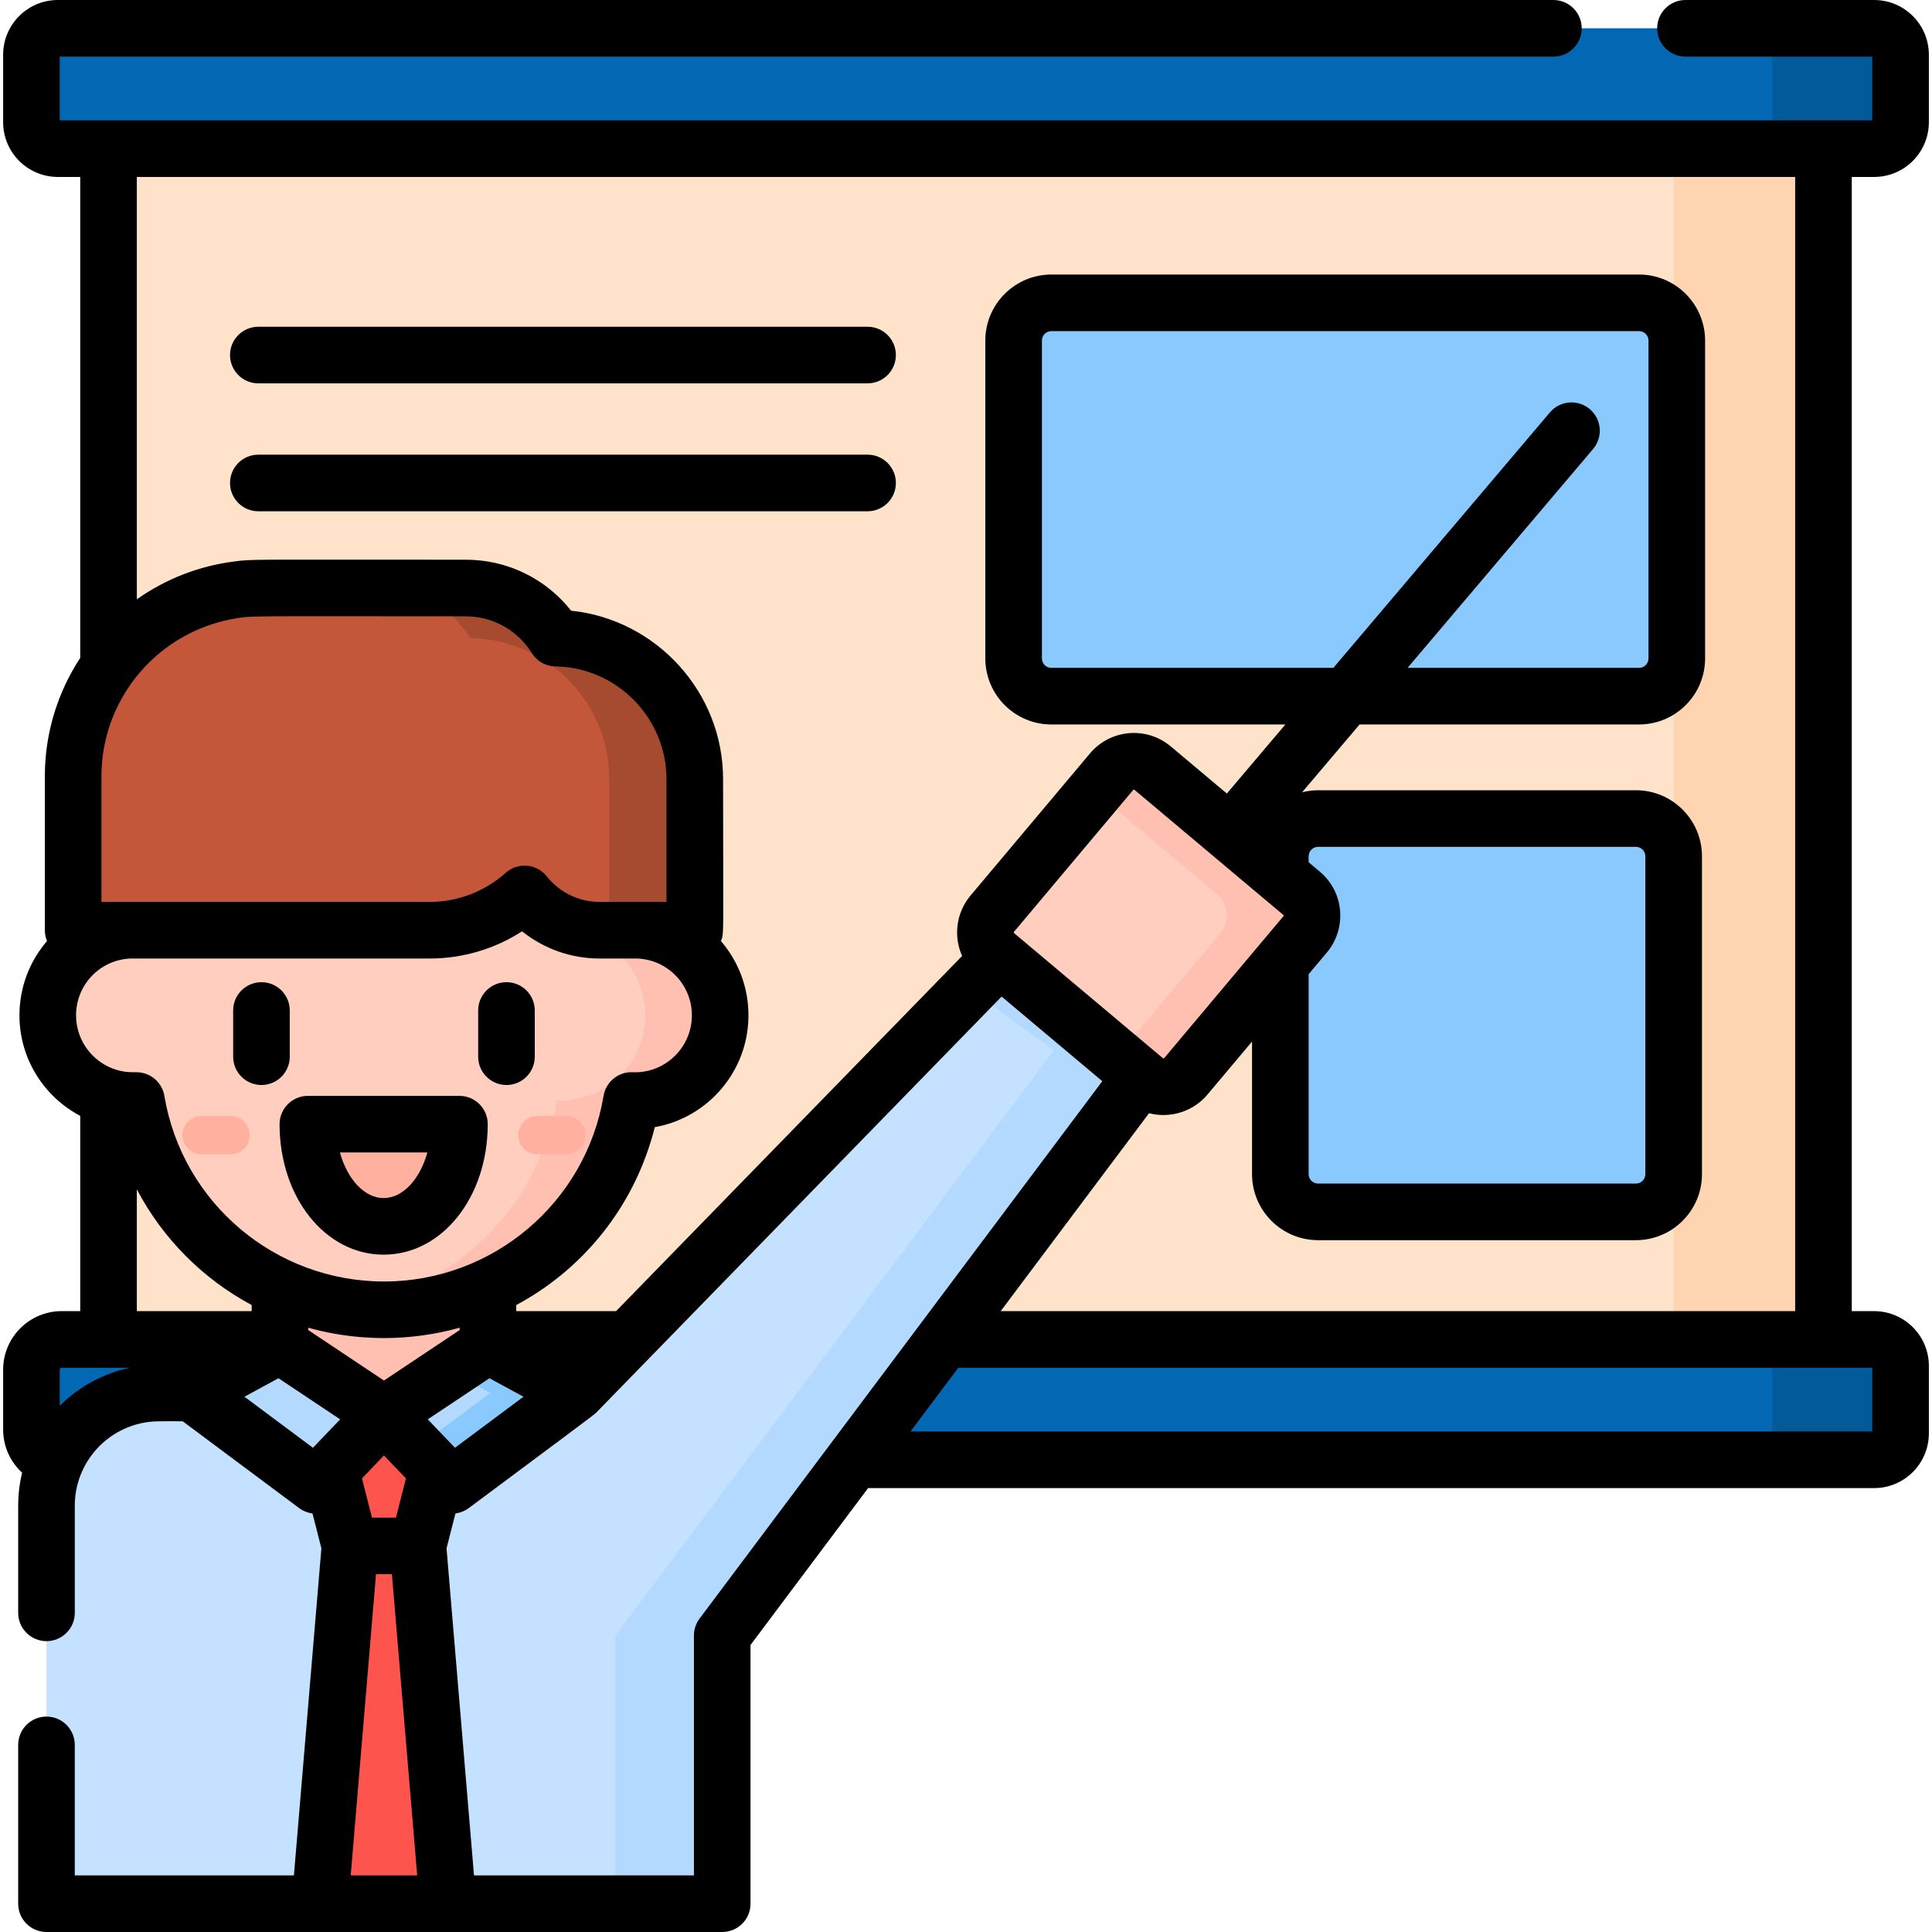 <svg id="Capa_1" enable-background="new 0 0 512 512" height="512" viewBox="0 0 512 512" width="512" xmlns="http://www.w3.org/2000/svg"><g><g><path d="m28.762 26.104h454.475v344.81h-454.475z" fill="#fee2ca"/><path d="m443.54 26.104h39.698v344.81h-39.698z" fill="#fed5b0"/><path d="m495.669 39.393h-479.338c-4.418 0-8-3.582-8-8v-15.893c0-4.418 3.582-8 8-8h479.338c4.418 0 8 3.582 8 8v15.893c0 4.418-3.582 8-8 8z" fill="#0268b4"/><path d="m495.669 386.86h-479.338c-4.418 0-8-3.582-8-8v-15.893c0-4.418 3.582-8 8-8h479.338c4.418 0 8 3.582 8 8v15.893c0 4.419-3.582 8-8 8z" fill="#0268b4"/><path d="m278.62 80.256h155.748c5.523 0 10 4.477 10 10v84.236c0 5.523-4.477 10-10 10h-155.748c-5.523 0-10-4.477-10-10v-84.236c0-5.523 4.477-10 10-10z" fill="#8ac9fe"/><path d="m349.304 216.923h84.236c5.523 0 10 4.477 10 10v84.236c0 5.523-4.477 10-10 10h-84.236c-5.523 0-10-4.477-10-10v-84.236c0-5.523 4.477-10 10-10z" fill="#8ac9fe"/><path d="m307.619 278.349-38.945-28.321-116.065 119.126c-27.093 0-98.944 0-110.436 0-16.489 0-29.855 13.367-29.855 29.855v105.491h179.078c0-23.651 0-47.325 0-71.06z" fill="#c4e2ff"/><path d="m74.196 311.659v44.838l27.558 18.372 27.559-18.372v-44.838z" fill="#ffbfb1"/><path d="m168.268 246.497c-.308 0-.614.011-.919.023-5.264-31.474-32.625-55.463-65.594-55.463-32.969 0-60.331 23.989-65.594 55.463-.305-.012-.611-.023-.919-.023-12.474 0-22.586 10.112-22.586 22.585 0 12.474 10.112 22.586 22.586 22.586.308 0 .614-.011.919-.023 5.264 31.474 32.625 55.463 65.594 55.463 32.969 0 60.331-23.989 65.594-55.463.305.012.611.023.919.023 12.474 0 22.586-10.112 22.586-22.586 0-12.473-10.112-22.585-22.586-22.585z" fill="#ffcebf"/><path d="m74.196 356.497-23.296 12.657 32.866 24.496 17.988-18.78z" fill="#b3dafe"/><path d="m129.313 356.497 23.296 12.657-32.867 24.496-17.988-18.78z" fill="#b3dafe"/><path d="m101.754 374.87-14.125 14.748 5.12 20.064h18.011l5.12-20.064z" fill="#fd544d"/><path d="m92.749 409.682-7.962 94.818h33.932l-7.961-94.818z" fill="#fd544d"/><path d="m495.669 7.5h-34.016c4.418 0 8 3.582 8 8v15.893c0 4.418-3.582 8-8 8h34.016c4.418 0 8-3.582 8-8v-15.893c0-4.418-3.581-8-8-8z" fill="#015a9a"/><path d="m495.669 354.967h-34.016c4.418 0 8 3.582 8 8v15.893c0 4.418-3.582 8-8 8h34.016c4.418 0 8-3.582 8-8v-15.893c0-4.418-3.581-8-8-8z" fill="#015a9a"/><path d="m268.674 250.028-11.755 12.065 22.354 16.256-116.224 155.091v71.06h28.346c0-23.651 0-47.325 0-71.06l116.223-155.092z" fill="#b3dafe"/><path d="m303.385 286.196-39.493-33.189c-3.259-2.739-3.681-7.601-.942-10.86l31.641-37.651c2.739-3.259 7.601-3.681 10.86-.942l39.493 33.189c3.259 2.739 3.681 7.601.942 10.86l-31.641 37.65c-2.738 3.26-7.601 3.681-10.86.943z" fill="#ffcebf"/><path d="m168.268 246.497c-.308 0-.614.011-.919.023-5.264-31.474-32.625-55.463-65.594-55.463-3.373 0-6.683.264-9.921.749 28.411 4.251 50.948 26.461 55.673 54.715.305-.012.611-.023.919-.023 12.474 0 22.586 10.112 22.586 22.585 0 12.474-10.112 22.586-22.586 22.586-.308 0-.614-.011-.919-.023-4.725 28.254-27.262 50.463-55.673 54.715 3.238.484 6.548.749 9.921.749 32.969 0 60.331-23.989 65.594-55.463.305.012.611.023.919.023 12.474 0 22.586-10.112 22.586-22.586 0-12.475-10.112-22.587-22.586-22.587z" fill="#ffbfb1"/><path d="m344.945 236.743-39.493-33.189c-3.259-2.739-8.121-2.317-10.86.942l-4.427 5.268 32.103 26.979c3.259 2.739 3.681 7.601.942 10.86l-27.214 32.382 7.39 6.21c3.259 2.739 8.121 2.317 10.86-.942l31.641-37.651c2.738-3.258 2.317-8.12-.942-10.859z" fill="#ffbfb1"/><path d="m147.306 169.111c-4.973-7.974-13.817-13.283-23.906-13.283h-54.104c-27.566 0-49.912 22.346-49.912 49.912v40.78h94.474c9.666 0 18.479-3.642 25.152-9.623 4.665 5.861 11.856 9.623 19.93 9.623h25.185v-40.07c0-20.45-16.437-37.052-36.819-37.339z" fill="#c4573a"/><g><path d="m147.306 169.111c-4.973-7.974-13.817-13.283-23.906-13.283h-22.677c10.089 0 18.934 5.309 23.906 13.283 20.382.287 36.819 16.889 36.819 37.34v40.07h22.677v-40.07c0-20.451-16.437-37.053-36.819-37.34z" fill="#a74b30"/></g><path d="m129.313 356.497-10.182 6.788 10.801 5.869-19.635 14.634 9.445 9.862 32.867-24.496z" fill="#8ac9fe"/><g><path d="m150.093 305.895h-7.688c-2.799 0-5.068-2.269-5.068-5.068s2.269-5.068 5.068-5.068h7.688c2.799 0 5.068 2.269 5.068 5.068s-2.269 5.068-5.068 5.068z" fill="#ffb09e"/></g><g><path d="m61.104 305.895h-7.688c-2.799 0-5.068-2.269-5.068-5.068s2.269-5.068 5.068-5.068h7.688c2.799 0 5.068 2.269 5.068 5.068s-2.269 5.068-5.068 5.068z" fill="#ffb09e"/></g><path d="m121.754 297.917c0 14.958-8.992 27.083-20.083 27.083-11.092 0-20.083-12.126-20.083-27.083z" fill="#ffb09e"/></g><g><path d="m496.669 46.893c7.995 0 14.5-6.505 14.5-14.5v-17.893c0-7.995-6.505-14.5-14.5-14.5h-50c-4.142 0-7.5 3.358-7.5 7.5s3.358 7.5 7.5 7.5h49.5v16.893c-7.509 0-472.917 0-480.339 0v-16.893h395.839c4.142 0 7.5-3.358 7.5-7.5s-3.358-7.5-7.5-7.5h-396.338c-7.995 0-14.5 6.505-14.5 14.5v17.893c0 7.995 6.505 14.5 14.5 14.5h5.932v127.456c-5.921 9.029-9.378 19.811-9.378 31.391v40.78c0 1.018.205 1.987.572 2.872-4.558 5.276-7.301 12.157-7.301 19.69 0 11.546 6.539 21.594 16.107 26.636v51.749h-4.931c-8.547 0-15.5 6.953-15.5 15.5v15.893c0 4.49 1.918 8.567 5.028 11.417-.674 2.803-1.041 5.725-1.041 8.732v28.413c0 4.142 3.358 7.5 7.5 7.5s7.5-3.358 7.5-7.5v-28.413c0-3.33.737-6.489 2.048-9.331 2.947-6.399 8.715-10.981 15.456-12.488 3.032-.669 4.837-.536 11.09-.536l30.872 23.01c1.035.771 2.276 1.259 3.529 1.419l2.356 9.23-7.279 86.687h-58.073v-34.588c0-4.142-3.358-7.5-7.5-7.5s-7.5 3.358-7.5 7.5v42.088c0 4.142 3.358 7.5 7.5 7.5h72.469 33.932 72.676c4.142 0 7.5-3.358 7.5-7.5v-68.561l31.158-41.579h266.615c7.995 0 14.5-6.505 14.5-14.5v-17.893c0-7.995-6.505-14.5-14.5-14.5h-5.932v-300.574zm-460.407 0h439.476v300.574h-210.543l38.045-50.768 1.264-1.686c5.463 1.421 11.611-.328 15.484-4.934l11.817-14.061v35.141c0 9.649 7.851 17.5 17.5 17.5h84.236c9.649 0 17.5-7.851 17.5-17.5v-84.236c0-9.649-7.851-17.5-17.5-17.5h-84.236c-1.461 0-2.874.2-4.231.539l15.232-17.97h74.063c9.649 0 17.5-7.851 17.5-17.5v-84.236c0-9.649-7.851-17.5-17.5-17.5h-155.749c-9.649 0-17.5 7.851-17.5 17.5v84.236c0 9.649 7.851 17.5 17.5 17.5h62.021l-15.513 18.301c-.612-.514-14.275-11.998-14.886-12.507-6.477-5.414-16.034-4.491-21.392 1.885l-31.642 37.651c-3.814 4.538-4.587 10.782-2.235 16.021l-28.593 29.347-63.113 64.778h-26.453v-1.618c16.848-9.02 29.846-24.412 35.654-43.35.008-.027.018-.054.026-.082.374-1.224.728-2.458 1.041-3.711.002 0 .004-.001.006-.001 13.392-2.377 23.743-13.645 24.729-27.463.572-8.015-2.017-15.837-7.214-21.852.871-2.1.569-.751.569-42.94 0-23.054-17.735-42.293-40.276-44.61-5.892-7.461-14.424-12.211-23.856-13.281-1.347-.153-2.713-.231-4.092-.231-58.845 0-56.398-.178-61.526.496-9.222 1.197-17.87 4.607-25.308 9.788-.1.07-.203.134-.303.205v-111.925zm232.457 200.372c-.001 0-.001-.001-.002-.001-.001-.001-.001-.003-.002-.003-.072-.064-.085-.215-.023-.289l31.641-37.65c.063-.076.216-.09.293-.026l39.493 33.19c.038.031.06.086.065.141.005.056-.008.113-.039.151l-31.64 37.65c-.06.071-.198.082-.277.03-.005-.004-.013-.001-.018-.006l-.444-.373c-4.575-3.844-35.496-29.829-39.047-32.814zm81.051-16.264-2.966-2.492v-1.586c0-1.378 1.122-2.5 2.5-2.5h84.236c1.378 0 2.5 1.122 2.5 2.5v84.236c0 1.378-1.122 2.5-2.5 2.5h-84.236c-1.378 0-2.5-1.122-2.5-2.5v-52.99l4.824-5.74c5.295-6.302 4.699-15.917-1.858-21.428zm71.542-122.58c-3.16-2.678-7.893-2.288-10.571.872l-57.385 67.699h-74.736c-1.378 0-2.5-1.122-2.5-2.5v-84.236c0-1.378 1.122-2.5 2.5-2.5h155.749c1.378 0 2.5 1.122 2.5 2.5v84.236c0 1.378-1.122 2.5-2.5 2.5h-61.349l49.163-58c2.678-3.16 2.288-7.893-.871-10.571zm-394.428 97.319c0-13.61 6.491-25.892 16.649-33.658.042-.032.083-.066.125-.099 5.284-4.008 11.457-6.746 18.005-7.954.064-.012.128-.023.192-.034 4.948-.889 2.591-.667 61.544-.667 7.177 0 13.735 3.645 17.542 9.751 1.35 2.165 3.708 3.495 6.258 3.53 14.704.208 26.923 11.221 29.085 25.361.224 1.463.34 2.959.34 4.48v32.57c-9.105 0-11.126 0-17.685 0-5.5 0-10.625-2.476-14.062-6.793-2.734-3.435-7.729-3.733-10.874-.914-5.545 4.97-12.7 7.708-20.146 7.708h-79.537-7.436zm-11.053 166.801v-9.573c0-.276.224-.5.5-.5h18.093c-7.035 1.49-13.547 5.058-18.593 10.073zm16.313-88.696c-6.838-1.433-11.989-7.506-11.989-14.763 0-8.079 6.283-14.668 14.331-15.062h79.372c8.752 0 17.236-2.526 24.495-7.213 5.785 4.644 12.989 7.213 20.587 7.213h10.013c8.038.357 14.4 6.958 14.4 15.062 0 8.318-6.767 15.086-15.085 15.086-.204 0-.406-.009-.607-.017-3.771-.165-7.084 2.525-7.709 6.256-4.747 28.384-29.425 49.201-58.197 49.201-28.667 0-53.429-20.693-58.197-49.201-.587-3.51-3.572-6.143-7.176-6.253-1.002-.029-2.268.101-4.238-.309zm69.61 82.01-20.059-13.372v-.62c4.681 1.305 9.506 2.145 14.232 2.511 1.5.117 3.787.234 5.827.234 6.626 0 13.504-.918 20.059-2.745v.62zm5.829 25.943-2.65 10.384h-6.358l-2.65-10.384 5.829-6.086zm-71.321-44.331v-32.285c6.888 13.114 17.531 23.759 30.434 30.667v1.618zm46.672 36.209-18.152-13.529 9.018-4.899 16.347 10.898zm10.009 113.324 6.702-79.818h4.216l6.702 79.818zm36.766-131.752 9.018 4.899-18.152 13.529-7.213-7.531zm55.685 63.695c-.972 1.298-1.498 2.876-1.498 4.498v63.559h-58.28l-7.278-86.68 2.357-9.237c1.32-.168 2.555-.694 3.529-1.419 21.761-16.219 33.115-24.618 33.757-25.276l107.454-110.288 18.4 15.462 8.285 6.963-23.247 31.021c-2.981 3.978-77.37 103.245-83.479 111.397zm310.775-66.476v16.893h-254.874l12.659-16.893z"/><path d="m69.289 287.536c4.142 0 7.5-3.358 7.5-7.5v-12.249c0-4.142-3.358-7.5-7.5-7.5s-7.5 3.358-7.5 7.5v12.249c0 4.142 3.357 7.5 7.5 7.5z"/><path d="m134.22 287.536c4.142 0 7.5-3.358 7.5-7.5v-12.249c0-4.142-3.358-7.5-7.5-7.5s-7.5 3.358-7.5 7.5v12.249c0 4.142 3.358 7.5 7.5 7.5z"/><path d="m68.46 101.59h161.458c4.142 0 7.5-3.358 7.5-7.5s-3.358-7.5-7.5-7.5h-161.458c-4.142 0-7.5 3.358-7.5 7.5s3.358 7.5 7.5 7.5z"/><path d="m68.46 135.492h161.458c4.142 0 7.5-3.358 7.5-7.5s-3.358-7.5-7.5-7.5h-161.458c-4.142 0-7.5 3.358-7.5 7.5s3.358 7.5 7.5 7.5z"/><g><path d="m101.671 332.5c-15.467 0-27.583-15.191-27.583-34.583 0-4.142 3.358-7.5 7.5-7.5h40.167c4.142 0 7.5 3.358 7.5 7.5-.001 19.392-12.117 34.583-27.584 34.583zm-11.587-27.083c1.935 7.02 6.462 12.083 11.586 12.083 5.125 0 9.652-5.063 11.587-12.083z"/></g></g></g></svg>